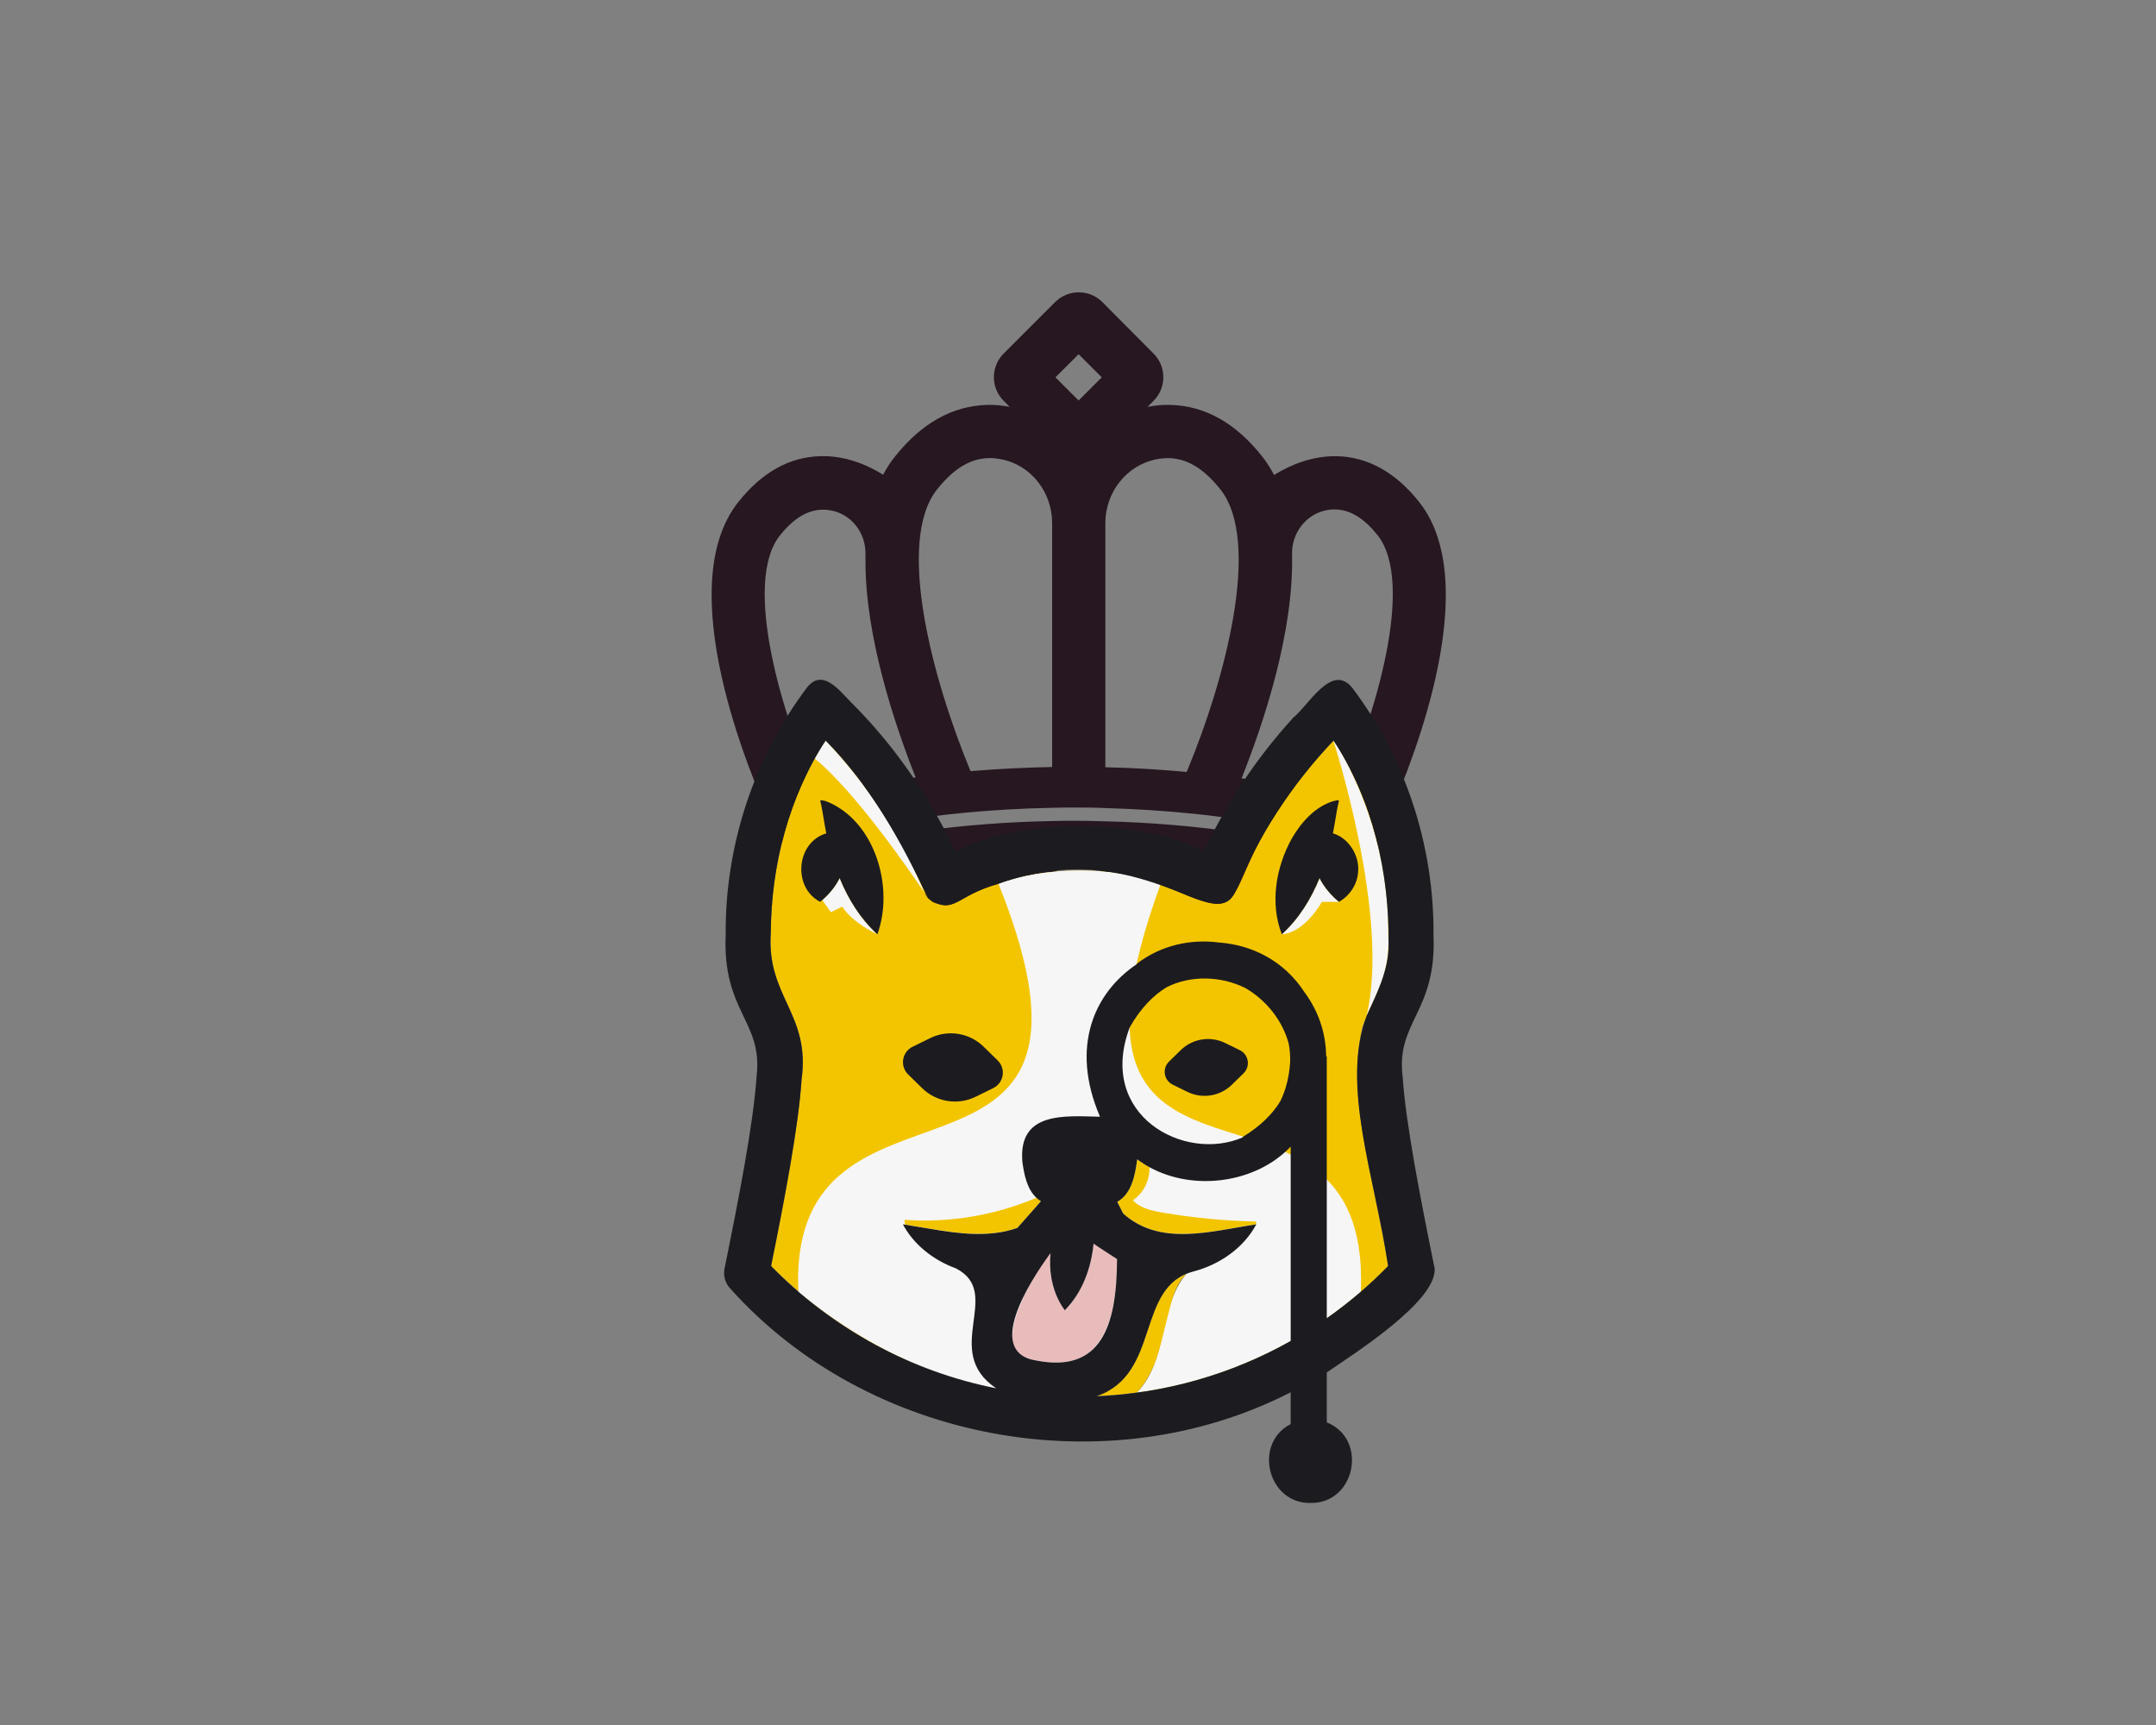 <?xml version="1.0" encoding="UTF-8" standalone="no" ?>
<!DOCTYPE svg PUBLIC "-//W3C//DTD SVG 1.1//EN" "http://www.w3.org/Graphics/SVG/1.1/DTD/svg11.dtd">
<svg xmlns="http://www.w3.org/2000/svg" xmlns:xlink="http://www.w3.org/1999/xlink" version="1.1" width="1280" height="1024" viewBox="0 0 1280 1024" xml:space="preserve">
<rect x="0" y="0" width="1280" height="1024" fill="#808080" stroke="none"/>
<desc>Created with Fabric.js 4.4.0</desc>
<defs>
</defs>
<g transform="matrix(1 0 0 1 640 512)" id="background-logo"  >
<rect style="stroke: none; stroke-width: 0; stroke-dasharray: none; stroke-linecap: butt; stroke-dashoffset: 0; stroke-linejoin: miter; stroke-miterlimit: 4; fill: rgb(255,255,255); fill-opacity: 0; fill-rule: nonzero; opacity: 1;"  paint-order="stroke"  x="-640" y="-512" rx="0" ry="0" width="1280" height="1024" />
</g>
<g transform="matrix(1.637 0 0 1.637 640.427 389.15)" id="shape-304d3873-d1cf-4687-98eb-163826f3272c"  >
<g style=""  paint-order="stroke"   >
		<g transform="matrix(1 0 0 1 0 -31.211)" id="path-01"  >
<path style="stroke: none; stroke-width: 1; stroke-dasharray: none; stroke-linecap: butt; stroke-dashoffset: 0; stroke-linejoin: miter; stroke-miterlimit: 4; fill: rgb(38,23,32); fill-rule: nonzero; opacity: 1;"  paint-order="stroke"  transform=" translate(-133.141, -100.477)" d="M 256.6 76 C 248.1 65.3 238.1 59.7 226.9 59.4 C 217.9 59.2 210 62.5 204 66.2 C 204 66.2 204 66.2 204 66.2 C 202.7 63.8 201.3 61.5 199.6 59.4 C 190.1 47.4 178.9 41.1 166.4 40.8 C 163.5 40.7 160.7 41 158.1 41.5 L 160.3 39.3 C 165 34.6 165 26.9 160.3 22.2 L 141.7 3.5 C 137 -1.2 129.3 -1.2 124.6 3.5 L 105.9 22.2 C 101.2 26.9 101.2 34.6 105.9 39.3 L 108.1 41.5 C 105.4 41 102.7 40.7 99.8 40.8 C 87.3 41.2 76.2 47.4 66.6 59.4 C 64.9 61.5 63.5 63.7 62.2 66.1 C 62.2 66.1 62.2 66.1 62.2 66.1 C 56.2 62.4 48.3 59.1 39.3 59.4 C 28.2 59.7 18.2 65.3 9.7 76 C -14.8 106.8 14 175 21.3 190.9 L 22.9 196.5 C 23.6 199.1 26.3 200.6 29 199.9 C 45.5 195.5 62.5 192.1 80 190 C 83.9 189.5 87.8 189.1 91.7 188.7 C 102.1 187.7 112.7 187.1 123.5 186.9 C 126.2 186.8 129 186.8 131.7 186.8 C 135.4 186.8 139.1 186.8 142.8 187 C 153.8 187.3 164.6 188 175.3 189.1 L 175.3 189.1 C 178.9 189.5 182.6 189.9 186.2 190.4 C 203.8 192.7 221 196.2 237.5 200.8 C 240.1 201.5 242.8 200.1 243.6 197.4 L 246.4 188 C 255.1 168 279.8 105.2 256.6 76 z M 38.6 182.3 C 38.6 182.3 38.6 182.3 38.6 182.3 C 25.5 153.7 11.1 105.3 24.8 88.1 C 29.7 82 34.6 79 39.9 78.8 C 40.9 78.8 41.9 78.8 42.9 79 C 50.6 80.2 56 87.2 55.8 95 C 55.8 95.8 55.8 96.7 55.8 97.5 C 55.8 125 66.3 156.4 74 175.9 C 62 177.5 50.1 179.6 38.6 182.3 z M 123.5 172.1 C 113.5 172.3 103.7 172.8 93.9 173.6 C 79.9 139.8 66.8 90.2 81.8 71.4 C 87.7 64 93.7 60.3 100.3 60.1 C 101.9 60 103.4 60.2 105 60.5 C 115.9 62.6 123.5 72.5 123.5 83.6 L 123.5 172.1 z M 133.1 39.2 L 124.7 30.8 L 133.1 22.4 L 141.5 30.8 L 133.1 39.2 z M 172.3 173.9 C 162.6 173 152.8 172.4 142.8 172.2 L 142.8 83.6 C 142.8 72.5 150.5 62.6 161.4 60.5 C 162.9 60.2 164.5 60.1 166 60.1 C 172.6 60.3 178.6 64 184.5 71.4 C 199.5 90.3 186.4 140.1 172.3 173.9 z M 227.5 182.9 C 216 180.1 204.2 177.9 192.2 176.2 C 200.2 156.2 211.2 123.2 210.5 95 C 210.3 87.2 215.7 80.2 223.4 78.9 C 224.4 78.7 225.4 78.7 226.4 78.7 C 231.7 78.9 236.6 81.9 241.5 88 C 255.3 105.4 240.6 154.4 227.5 182.9 z" stroke-linecap="round" />
</g>
		<g transform="matrix(1 0 0 1 0.059 83.766)" id="path-01"  >
<path style="stroke: none; stroke-width: 1; stroke-dasharray: none; stroke-linecap: butt; stroke-dashoffset: 0; stroke-linejoin: miter; stroke-miterlimit: 4; fill: rgb(38,23,32); fill-rule: nonzero; opacity: 1;"  paint-order="stroke"  transform=" translate(-133.2, -215.453)" d="M 142.8 191.8 C 139.1 191.7 135.4 191.6 131.7 191.6 C 128.9 191.6 126.2 191.6 123.5 191.7 C 91.1 192.3 59.9 196.6 30.6 204.5 C 27.8 205.2 26.2 208.2 27 210.9 L 33.8 234.8 C 34.6 237.5 37.4 239.1 40.2 238.4 C 69 230.7 99.8 226.8 131.8 226.8 C 164.9 226.8 196.5 230.9 226 239.1 C 228.7 239.9 231.6 238.3 232.4 235.6 L 239.4 211.8 C 240.2 209 238.6 206.1 235.8 205.3 C 206.5 197.1 175.3 192.6 142.8 191.8 z M 62 223.7 C 57.6 223.7 54 220.1 54 215.7 C 54 211.3 57.6 207.7 62 207.7 C 66.4 207.7 70 211.3 70 215.7 C 69.9 220.1 66.4 223.7 62 223.7 z M 133.1 216.7 C 128.7 216.7 125.1 213.1 125.1 208.7 C 125.1 204.3 128.7 200.7 133.1 200.7 C 137.5 200.7 141.1 204.3 141.1 208.7 C 141.1 213.1 137.6 216.7 133.1 216.7 z M 204.3 223.7 C 199.9 223.7 196.3 220.1 196.3 215.7 C 196.3 211.3 199.9 207.7 204.3 207.7 C 208.7 207.7 212.3 211.3 212.3 215.7 C 212.3 220.1 208.7 223.7 204.3 223.7 z" stroke-linecap="round" />
</g>
		<g transform="matrix(1 0 0 1 0.059 115.813)" id="path-01"  >
<path style="stroke: none; stroke-width: 1; stroke-dasharray: none; stroke-linecap: butt; stroke-dashoffset: 0; stroke-linejoin: miter; stroke-miterlimit: 4; fill: rgb(38,23,32); fill-rule: nonzero; opacity: 1;"  paint-order="stroke"  transform=" translate(-133.2, -247.5)" d="M 224.7 244.5 C 195.7 236 164.5 231.6 132 231.6 C 100.4 231.6 70 235.7 41.7 243.8 C 36.6 245.3 33.6 250.6 35.1 255.7 C 36.6 260.8 41.9 263.8 47 262.3 C 73.6 254.7 102.2 250.9 132 250.9 C 162.7 250.9 192 255 219.3 263 C 220.2 263.3 221.1 263.4 222 263.4 C 226.2 263.4 230 260.7 231.3 256.5 C 232.8 251.4 229.8 246 224.7 244.5 z" stroke-linecap="round" />
</g>
</g>
</g>
<g transform="matrix(2.494 0 0 2.494 640.824 647.857)" id="logo-logo"  >
<g style=""  paint-order="stroke"   >
		<g transform="matrix(0.534 0 0 0.534 0.041 -5.275)"  >
<path style="stroke: none; stroke-width: 1; stroke-dasharray: none; stroke-linecap: butt; stroke-dashoffset: 0; stroke-linejoin: miter; stroke-miterlimit: 4; fill: rgb(243,197,0); fill-rule: nonzero; opacity: 1;"  paint-order="stroke"  transform=" translate(-480.077, -374.117)" d="M 617.843 317.439 C 618.293 331.571 610.722 343.071 606.287 354.849 C 598.516 386.67 611.435 421.971 617.618 461.857 C 613.743 465.854 609.688 469.649 605.475 473.284 L 605.475 473.3 C 595.8 481.627 585.301 489.046 574.173 495.276 C 553.025 507.198 529.744 515.022 505.669 518.274 C 519.78 503.839 515.217 480.224 527.766 465.333 C 505.557 474.515 515.422 510.34 487.725 519.859 C 493.301 519.634 498.853 519.167 504.358 518.451 C 444.653 528.168 384.356 503.85 342.566 461.857 C 348.61 431.979 354.838 399.413 356.166 378.66 C 360.172 349.282 340.408 341.794 342.438 313.198 C 342.62 283.359 350.46 252.691 366.892 227.652 C 386.862 247.875 400.482 272.443 412.518 297.829 L 412.526 297.829 L 412.526 297.837 C 413.307 298.67 414.245 299.398 415.278 299.913 C 425.786 303.558 425.485 296.729 443.917 291.465 C 463.933 283.912 494.403 283.267 516.275 291.464 L 516.275 291.472 C 566.786 314.922 532.653 291.858 593.292 227.652 C 610.671 254.013 618.041 286.064 617.843 317.439 Z" stroke-linecap="round" />
</g>
		<g transform="matrix(0.534 0 0 0.534 0.048 10.201)"  >
<path style="stroke: none; stroke-width: 1; stroke-dasharray: none; stroke-linecap: butt; stroke-dashoffset: 0; stroke-linejoin: miter; stroke-miterlimit: 4; fill: rgb(246,246,246); fill-rule: nonzero; opacity: 1;"  paint-order="stroke"  transform=" translate(-480.091, -403.115)" d="M 605.475 473.284 L 605.475 473.3 C 595.801 481.628 585.299 489.047 574.173 495.276 C 553.028 507.206 529.741 515.018 505.669 518.274 C 519.78 503.839 515.217 480.224 527.766 465.333 C 505.557 474.515 515.422 510.34 487.725 519.859 C 493.369 519.633 498.988 519.152 504.559 518.427 C 496.616 519.516 488.947 520.31 480.812 520.656 L 480.812 520.664 C 433.604 521.185 390.363 502.874 354.717 473.3 C 349.792 361.35 506.452 447.161 443.917 291.464 C 463.935 283.913 494.401 283.263 516.275 291.464 C 456.234 455.117 610.112 356.748 605.475 473.284 Z" stroke-linecap="round" />
</g>
		<g transform="matrix(0.534 0 0 0.534 -54.647 -44.078)"  >
<path style="stroke: none; stroke-width: 1; stroke-dasharray: none; stroke-linecap: butt; stroke-dashoffset: 0; stroke-linejoin: miter; stroke-miterlimit: 4; fill: rgb(246,246,246); fill-rule: nonzero; opacity: 1;"  paint-order="stroke"  transform=" translate(-377.607, -301.41)" d="M 389.882 313.931 C 389.544 313.786 378.81 308.91 374.263 301.611 L 369.137 304.081 L 365.331 298.682 C 367.761 296.59 369.902 294.111 371.511 291.633 C 372.139 290.691 372.646 289.782 373.064 288.889 C 376.903 298.28 382.286 307.01 389.882 313.931 Z" stroke-linecap="round" />
</g>
		<g transform="matrix(0.534 0 0 0.534 54.995 -44.076)"  >
<path style="stroke: none; stroke-width: 1; stroke-dasharray: none; stroke-linecap: butt; stroke-dashoffset: 0; stroke-linejoin: miter; stroke-miterlimit: 4; fill: rgb(246,246,246); fill-rule: nonzero; opacity: 1;"  paint-order="stroke"  transform=" translate(-583.044, -301.414)" d="M 595.795 299.47 L 588.15 299.47 C 588.15 299.47 580.787 313.118 570.294 313.939 C 577.898 307.018 583.282 298.28 587.12 288.889 C 587.539 289.782 588.054 290.691 588.673 291.633 C 590.492 294.425 592.978 297.233 595.795 299.47 Z" stroke-linecap="round" />
</g>
		<g transform="matrix(0.534 0 0 0.534 -49.968 -65.419)"  >
<path style="stroke: none; stroke-width: 1; stroke-dasharray: none; stroke-linecap: butt; stroke-dashoffset: 0; stroke-linejoin: miter; stroke-miterlimit: 4; fill: rgb(246,246,246); fill-rule: nonzero; opacity: 1;"  paint-order="stroke"  transform=" translate(-386.374, -261.425)" d="M 410.764 295.198 C 404.093 285.3 379.872 250.207 361.983 235.586 C 362.885 233.904 363.818 232.247 364.776 230.597 C 365.524 229.309 366.273 228.336 366.892 227.652 C 385.505 247.27 400.214 269.882 410.611 294.86 C 410.659 294.972 410.708 295.085 410.764 295.198 Z" stroke-linecap="round" />
</g>
		<g transform="matrix(0.534 0 0 0.534 67.018 -50.727)"  >
<path style="stroke: none; stroke-width: 1; stroke-dasharray: none; stroke-linecap: butt; stroke-dashoffset: 0; stroke-linejoin: miter; stroke-miterlimit: 4; fill: rgb(246,246,246); fill-rule: nonzero; opacity: 1;"  paint-order="stroke"  transform=" translate(-605.571, -288.953)" d="M 608.098 350.247 C 618.704 306.117 593.622 228.658 593.3 227.66 C 593.92 228.344 594.66 229.317 595.416 230.597 C 610.191 255.912 617.908 284.793 617.747 314.108 C 618.68 330.467 612.605 339.721 608.098 350.247 Z" stroke-linecap="round" />
</g>
		<g transform="matrix(0.534 0 0 0.534 14.808 57.958)"  >
<path style="stroke: none; stroke-width: 1; stroke-dasharray: none; stroke-linecap: butt; stroke-dashoffset: 0; stroke-linejoin: miter; stroke-miterlimit: 4; fill: rgb(243,197,0); fill-rule: nonzero; opacity: 1;"  paint-order="stroke"  transform=" translate(-507.745, -492.596)" d="M 527.766 465.333 C 526.72 466.283 525.795 467.377 525.022 468.536 C 522.415 472.455 521.216 477.114 520.065 481.677 C 519.075 485.596 518.086 489.522 517.088 493.449 C 516.042 497.61 514.979 501.778 513.362 505.745 C 511.503 510.308 508.88 514.54 505.669 518.274 C 505.532 518.298 505.396 518.314 505.251 518.33 C 505.025 518.363 504.792 518.395 504.559 518.427 C 504.494 518.443 504.43 518.451 504.358 518.451 C 498.853 519.167 493.301 519.634 487.725 519.859 C 515.422 510.34 505.557 474.515 527.766 465.333 Z" stroke-linecap="round" />
</g>
		<g transform="matrix(0.534 0 0 0.534 -25.377 29.626)"  >
<path style="stroke: none; stroke-width: 1; stroke-dasharray: none; stroke-linecap: butt; stroke-dashoffset: 0; stroke-linejoin: miter; stroke-miterlimit: 4; fill: rgb(243,197,0); fill-rule: nonzero; opacity: 1;"  paint-order="stroke"  transform=" translate(-432.45, -439.51)" d="M 462.86 432.961 L 452.35 444.878 C 438.191 449.821 422.969 446.882 408.567 444.468 C 406.443 444.098 404.326 443.744 402.226 443.422 L 402.178 443.245 L 402.041 441.289 C 422.054 442.714 442.396 439.286 460.864 431.456 C 461.468 432.019 462.127 432.518 462.86 432.961 Z" stroke-linecap="round" />
</g>
		<g transform="matrix(0.534 0 0 0.534 25.549 25.081)"  >
<path style="stroke: none; stroke-width: 1; stroke-dasharray: none; stroke-linecap: butt; stroke-dashoffset: 0; stroke-linejoin: miter; stroke-miterlimit: 4; fill: rgb(243,197,0); fill-rule: nonzero; opacity: 1;"  paint-order="stroke"  transform=" translate(-527.871, -430.995)" d="M 558.859 442.142 L 558.859 443.277 C 538.814 446.27 516.042 453.295 499.521 438.449 L 496.882 433.242 C 503.349 429.587 504.829 421.315 505.734 414.533 C 505.806 414.493 505.862 414.453 505.935 414.413 C 507.633 415.676 509.419 416.819 511.278 417.824 C 511.479 423.554 508.655 429.404 503.843 432.583 C 507.222 436.139 512.364 437.258 517.209 438.087 C 530.695 440.372 544.351 441.692 558.03 442.014 L 558.859 442.142 Z" stroke-linecap="round" />
</g>
		<g transform="matrix(0.534 0 0 0.534 -3.487 50.375)"  >
<path style="stroke: none; stroke-width: 1; stroke-dasharray: none; stroke-linecap: butt; stroke-dashoffset: 0; stroke-linejoin: miter; stroke-miterlimit: 4; fill: rgb(233,188,188); fill-rule: nonzero; opacity: 1;"  paint-order="stroke"  transform=" translate(-473.467, -478.388)" d="M 485.029 499.887 C 483.548 501.166 481.907 502.196 480.096 502.993 C 475.019 505.206 468.621 505.52 460.703 503.951 C 452.576 502.341 451.28 498.937 450.846 497.819 C 447.329 488.605 457.581 468.689 466.086 457.287 L 467.125 456.112 C 466.77 459.805 466.891 463.547 467.511 467.208 C 468.428 471.988 469.973 476.776 473.482 481.588 C 475.566 479.617 477.103 477.508 478.583 475.231 C 479.114 474.386 479.621 473.533 480.096 472.664 C 483.669 466.194 485.673 459.129 486.332 451.847 C 486.654 452.12 486.984 452.37 487.33 452.603 L 496.785 458.759 C 497.067 478.563 492.947 493.071 485.029 499.887 Z" stroke-linecap="round" />
</g>
		<g transform="matrix(0.534 0 0 0.534 -30.11 -5.695)"  >
<path style="stroke: none; stroke-width: 1; stroke-dasharray: none; stroke-linecap: butt; stroke-dashoffset: 0; stroke-linejoin: miter; stroke-miterlimit: 4; fill: rgb(28,28,32); fill-rule: nonzero; opacity: 1;"  paint-order="stroke"  transform=" translate(-423.583, -373.329)" d="M 437.291 364.087 C 430.962 357.89 421.415 356.355 413.463 360.256 L 405.607 364.109 C 400.865 366.436 399.849 372.753 403.623 376.449 L 409.875 382.571 C 416.204 388.768 425.751 390.303 433.703 386.402 L 441.559 382.548 C 446.301 380.222 447.317 373.904 443.543 370.208 L 437.291 364.087 Z" stroke-linecap="round" />
</g>
		<g transform="matrix(0.534 0 0 0.534 30.209 -5.695)"  >
<path style="stroke: none; stroke-width: 1; stroke-dasharray: none; stroke-linecap: butt; stroke-dashoffset: 0; stroke-linejoin: miter; stroke-miterlimit: 4; fill: rgb(28,28,32); fill-rule: nonzero; opacity: 1;"  paint-order="stroke"  transform=" translate(-536.602, -373.329)" d="M 521.631 381.007 L 528.174 384.217 C 534.797 387.466 542.748 386.187 548.019 381.026 L 553.226 375.927 C 556.369 372.849 555.523 367.588 551.574 365.65 L 545.031 362.441 C 538.408 359.192 530.456 360.47 525.186 365.632 L 519.979 370.73 C 516.836 373.808 517.681 379.07 521.631 381.007 Z" stroke-linecap="round" />
</g>
		<g transform="matrix(0.534 0 0 0.534 -56.416 -53.341)"  >
<path style="stroke: none; stroke-width: 1; stroke-dasharray: none; stroke-linecap: butt; stroke-dashoffset: 0; stroke-linejoin: miter; stroke-miterlimit: 4; fill: rgb(28,28,32); fill-rule: nonzero; opacity: 1;"  paint-order="stroke"  transform=" translate(-374.293, -284.055)" d="M 389.89 313.939 C 382.291 307.016 376.903 298.283 373.064 288.889 C 371.108 292.905 368.003 296.531 364.39 299.47 C 351.912 293.049 353.705 272.878 367.109 268.948 C 366.29 264.882 365.696 260.551 364.905 256.54 C 364.333 253.788 363.786 253.909 366.892 254.561 C 388.805 263.09 397.55 292.914 389.89 313.939 Z" stroke-linecap="round" />
</g>
		<g transform="matrix(0.534 0 0 0.534 56.532 -53.342)"  >
<path style="stroke: none; stroke-width: 1; stroke-dasharray: none; stroke-linecap: butt; stroke-dashoffset: 0; stroke-linejoin: miter; stroke-miterlimit: 4; fill: rgb(28,28,32); fill-rule: nonzero; opacity: 1;"  paint-order="stroke"  transform=" translate(-585.924, -284.052)" d="M 604.308 286.113 C 603.978 291.617 600.663 296.686 595.795 299.47 C 592.978 297.233 590.492 294.425 588.673 291.633 C 588.054 290.691 587.539 289.782 587.12 288.889 C 583.282 298.28 577.898 307.018 570.294 313.939 C 564.935 300.042 567.647 284.133 574.672 271.371 C 578.808 264.161 585.004 257.055 593.292 254.561 C 596.253 253.989 595.931 253.619 595.288 256.54 L 594.861 258.745 C 594.29 261.996 593.735 265.657 593.083 268.948 C 600.1 270.936 605.041 278.927 604.308 286.113 Z" stroke-linecap="round" />
</g>
		<g transform="matrix(0.534 0 0 0.534 0 0)"  >
<path style="stroke: none; stroke-width: 1; stroke-dasharray: none; stroke-linecap: butt; stroke-dashoffset: 0; stroke-linejoin: miter; stroke-miterlimit: 4; fill: rgb(28,28,32); fill-rule: nonzero; opacity: 1;"  paint-order="stroke"  transform=" translate(-480, -384)" d="M 590.009 368.4 C 589.904 357.521 586.251 347.776 580.337 339.786 C 571.34 327.643 557.113 319.548 542.138 317.64 C 529.649 316.039 516.645 318.751 505.726 327.015 C 505.709 327.096 505.693 327.168 505.677 327.248 C 503.247 338.281 502.241 347.559 502.458 355.437 C 507.319 346.899 513.024 341.089 519.051 337.5 C 529.826 332.157 543.039 332.584 553.806 337.846 C 553.822 337.846 553.846 337.862 553.862 337.87 C 563.213 343.246 570.576 352.395 573.304 362.719 C 573.778 365.222 574.012 367.861 573.971 370.645 C 573.553 377.558 572 383.424 569.626 388.3 C 566.158 394.062 560.67 399.558 552.728 404.362 C 552.808 404.386 552.889 404.418 552.977 404.442 C 559.077 406.39 566.085 407.685 572.459 410.268 C 573.046 409.737 573.625 409.19 574.189 408.627 L 574.189 411.137 C 580.296 414.348 585.72 418.71 590.283 423.868 L 590.283 368.4 L 590.009 368.4 Z M 542.138 317.64 C 557.113 319.548 571.34 327.643 580.337 339.786 C 571.147 325.695 556.912 318.711 542.138 317.64 Z M 638.371 462.976 C 632.159 432.405 625.423 398.053 624.096 377.381 C 621.078 352.878 639.328 348.669 637.864 314.22 C 638.154 274.662 625.456 235.514 601.516 203.97 C 592.254 192.849 581.849 212.54 575.001 217.714 L 575.026 217.778 C 558.867 235.586 545.558 255.534 535.362 277.269 C 508.293 262.06 451.835 262.085 424.822 277.269 C 413.033 252.356 397.607 229.849 377.949 210.311 C 372.565 204.799 365.355 195.44 358.596 203.97 C 334.761 235.578 322.014 274.662 322.32 314.22 C 320.864 348.726 339.074 352.733 336.089 377.381 C 334.761 398.053 328.026 432.405 321.813 462.976 C 321.17 466.138 322.087 469.421 324.276 471.795 C 385.577 540.355 492.424 560.094 574.189 518.129 L 574.189 532.316 C 557.395 540.878 563.873 567.803 583.04 567.465 C 603.19 567.763 608.71 538.874 590.283 531.543 L 590.283 509.27 C 601.967 501.247 639.312 477.685 638.371 462.976 Z M 447.047 446.375 C 434.315 449.097 421.222 446.591 408.567 444.468 C 406.443 444.098 404.326 443.744 402.226 443.422 C 401.928 443.365 401.623 443.325 401.325 443.277 C 406.266 452.507 415.069 459.29 424.943 462.895 C 446.444 473.92 418.151 499.742 442.903 516.351 C 404.986 508.851 369.588 489.7 342.566 461.857 C 348.61 431.979 354.838 399.413 356.166 378.66 C 360.173 349.281 340.41 341.797 342.438 313.198 C 342.623 283.361 350.46 252.694 366.892 227.652 C 386.848 247.858 400.456 272.393 412.478 297.756 C 412.301 297.491 411.705 296.598 410.764 295.198 C 411.207 296.155 411.786 297.04 412.502 297.805 C 412.51 297.813 412.518 297.821 412.518 297.829 L 412.526 297.829 L 412.526 297.837 C 424.098 306.053 424.355 296.807 443.917 291.464 C 507.649 268.812 540.569 315.677 549.573 294.86 C 559.97 269.882 574.68 247.27 593.292 227.652 C 610.907 254.384 618.254 286.949 617.827 318.751 C 617.859 330.419 612.267 341.017 608.098 350.247 C 596.326 381.235 611.703 421.8 617.618 461.857 C 609.265 470.467 600.092 478.241 590.283 485.129 L 590.283 368.4 L 590.009 368.4 C 589.904 357.521 586.251 347.776 580.337 339.786 C 571.147 325.695 556.912 318.711 542.138 317.64 C 529.649 316.039 516.645 318.751 505.726 327.015 C 505.709 327.096 505.693 327.168 505.677 327.248 C 486.711 339.874 475.727 364.023 489.189 395.309 C 473.482 394.955 452.672 392.879 454.579 415.378 C 455.344 420.971 456.607 427.537 460.864 431.456 C 461.468 432.019 462.127 432.518 462.86 432.961 L 452.35 444.878 C 450.606 445.466 448.844 445.981 447.047 446.375 Z M 569.626 388.3 C 566.158 394.062 560.67 399.558 552.728 404.362 C 552.808 404.386 552.889 404.418 552.977 404.442 C 526.873 415.909 487.596 394.649 502.458 355.437 C 507.319 346.899 513.024 341.089 519.051 337.5 C 529.826 332.157 543.039 332.584 553.806 337.846 C 553.822 337.846 553.846 337.862 553.862 337.87 C 563.213 343.246 570.576 352.395 573.304 362.719 C 573.778 365.222 574.012 367.861 573.971 370.645 C 573.553 377.558 572 383.424 569.626 388.3 Z M 460.703 503.951 C 437.866 500.378 457.468 469.18 467.125 456.112 C 466.77 459.805 466.891 463.547 467.511 467.208 C 468.428 471.988 469.973 476.776 473.482 481.588 C 481.327 473.678 485.286 462.718 486.332 451.847 C 486.332 452.048 496.327 458.429 496.785 458.759 C 496.689 489.201 489.342 509.608 460.703 503.951 Z M 574.189 495.268 C 574.181 495.268 574.181 495.276 574.173 495.276 C 547.819 510.139 517.965 518.66 487.725 519.859 C 516.605 509.937 504.832 470.821 531.041 464.239 L 531.041 464.231 C 542.572 461.157 553.235 453.802 558.859 443.277 C 538.814 446.27 516.042 453.295 499.521 438.449 L 496.882 433.242 C 503.427 429.535 504.86 421.142 505.766 414.284 C 507.511 415.601 509.358 416.784 511.278 417.824 C 531.13 428.688 558.739 424.906 574.189 408.627 L 574.189 495.268 Z M 502.458 355.437 C 507.319 346.899 513.024 341.089 519.051 337.5 C 512.05 340.96 506.08 346.859 502.458 355.437 Z M 552.728 404.362 C 552.808 404.386 552.889 404.418 552.977 404.442 C 559.849 401.417 565.804 396.13 569.626 388.3 C 566.158 394.062 560.67 399.558 552.728 404.362 Z M 553.862 337.87 C 563.213 343.246 570.576 352.395 573.304 362.719 C 571.042 351.067 563.422 342.562 553.862 337.87 Z M 412.478 297.756 C 412.301 297.491 411.705 296.598 410.764 295.198 C 411.207 296.155 411.786 297.04 412.502 297.805 C 412.494 297.797 412.486 297.781 412.478 297.756 Z M 505.726 327.015 C 505.709 327.096 505.693 327.168 505.677 327.248 C 516.291 320.167 529.416 316.707 542.138 317.64 C 529.649 316.039 516.645 318.751 505.726 327.015 Z M 542.138 317.64 C 557.113 319.548 571.34 327.643 580.337 339.786 C 571.147 325.695 556.912 318.711 542.138 317.64 Z M 580.337 339.786 C 585.205 347.261 588.657 356.74 590.009 368.4 C 589.904 357.521 586.251 347.776 580.337 339.786 Z M 412.478 297.756 C 412.301 297.491 411.705 296.598 410.764 295.198 C 411.207 296.155 411.786 297.04 412.502 297.805 C 412.494 297.797 412.486 297.781 412.478 297.756 Z" stroke-linecap="round" />
</g>
</g>
</g>
</svg>